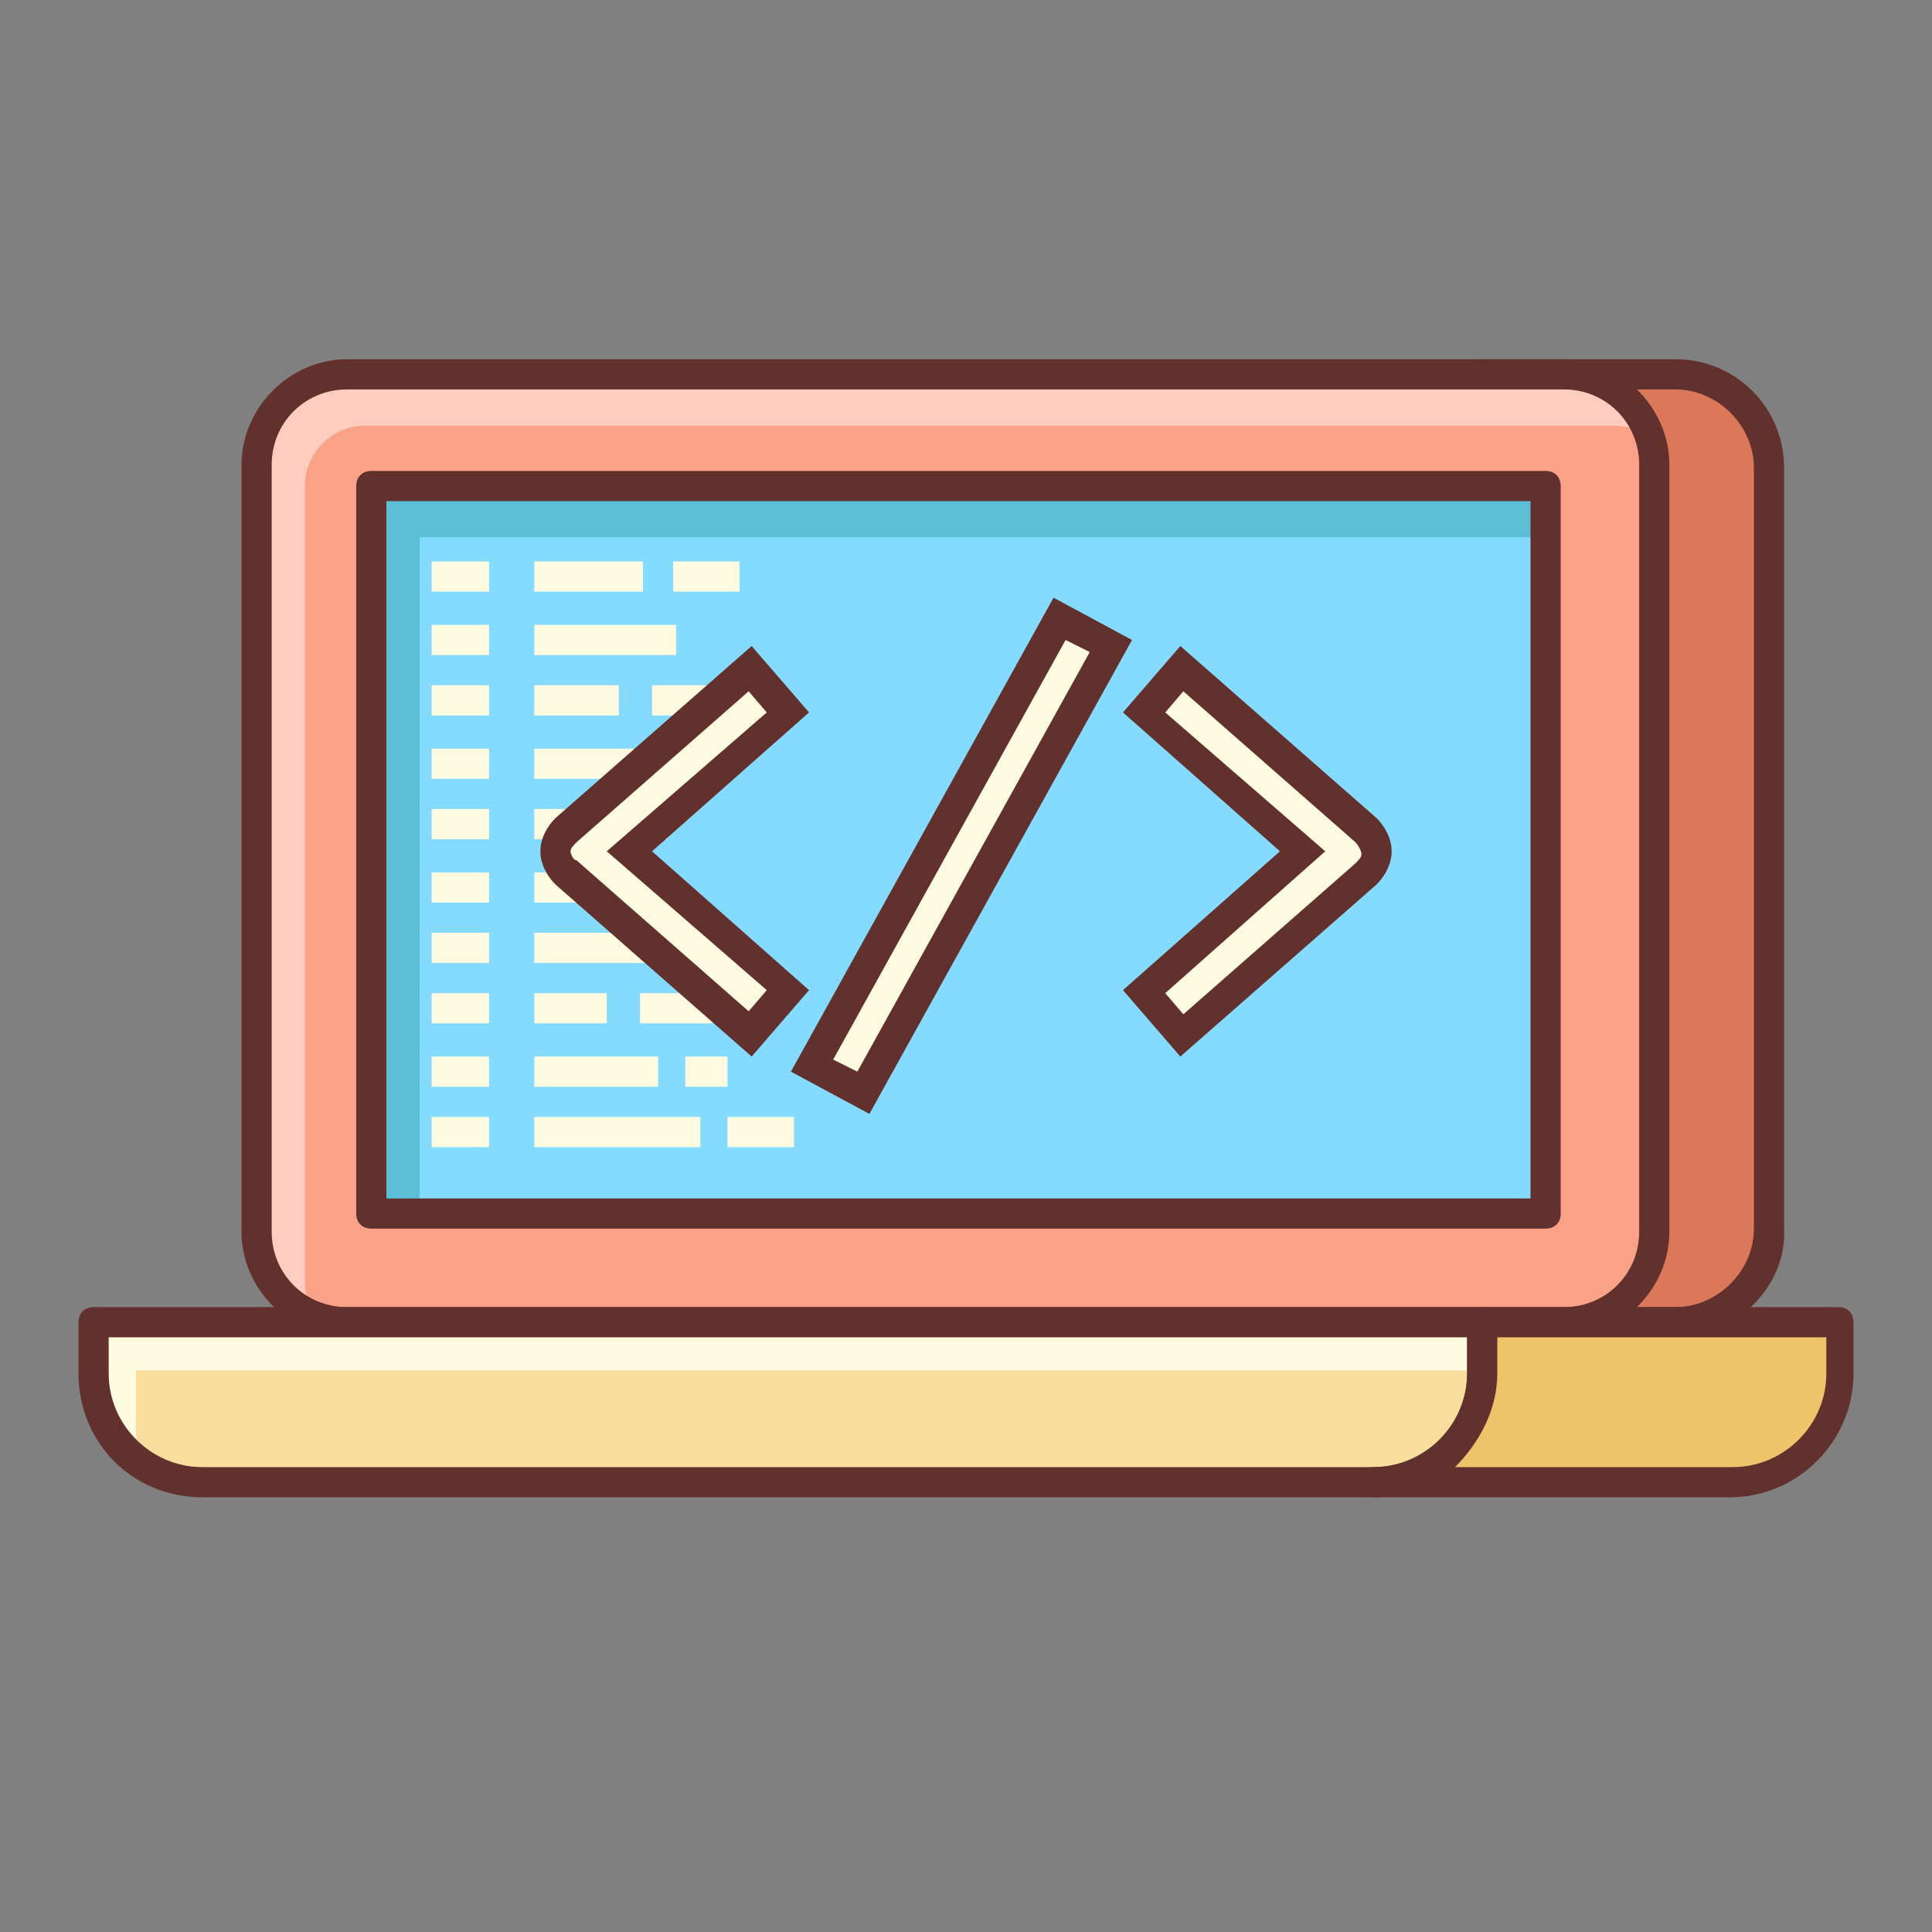 <?xml version="1.0" ?><svg id="Layer_1" style="enable-background:new 0 0 64 64;" version="1.1" viewBox="0 0 64 64" xml:space="preserve" xmlns="http://www.w3.org/2000/svg" xmlns:xlink="http://www.w3.org/1999/xlink"><rect x="0" y="0" width="64" height="64" fill="#808080" stroke="none"/><style type="text/css">
	.st0{fill:#DB785A;}
	.st1{fill:#63312D;}
	.st2{fill:#F9A287;}
	.st3{fill:#FFCDC0;}
	.st4{fill:#84DBFF;}
	.st5{fill:#5CBFD6;}
	.st6{fill:#FFFBE1;}
	.st7{fill:#F9DD9D;}
	.st8{fill:#EFC36A;}
</style><g id="Layer_2_1_"><g><path class="st0" d="M55.5,12.4h-6.5v31.4h6.5c1.7,0,3.1-1.4,3.1-3.1V15.5C58.7,13.8,57.3,12.4,55.5,12.4z"/></g><g id="XMLID_176_"><path class="st1" d="M55.5,44.3h-6.5v-1h6.5c1.4,0,2.6-1.2,2.6-2.6V15.5c0-1.4-1.2-2.6-2.6-2.6h-6.5v-1h6.5c2,0,3.6,1.6,3.6,3.6    v25.2C59.2,42.6,57.5,44.3,55.5,44.3z"/></g><g id="XMLID_178_"><path class="st2" d="M51.8,43.8H11.5c-1.7,0-3-1.3-3-3V15.4c0-1.7,1.3-3,3-3h40.3c1.7,0,3,1.3,3,3v25.4    C54.8,42.4,53.4,43.8,51.8,43.8z"/></g><g><path class="st3" d="M10.1,42.5V16.1c0-1.1,0.9-2,2-2h41.3c0.4,0,0.8,0.1,1.1,0.2c-0.4-1.1-1.5-1.9-2.8-1.9H11.5c-1.7,0-3,1.3-3,3    v25.4c0,1.3,0.8,2.3,1.9,2.8C10.2,43.2,10.1,42.8,10.1,42.5z"/></g><g id="XMLID_177_"><path class="st1" d="M51.8,44.3H11.5c-1.9,0-3.5-1.6-3.5-3.5V15.4c0-1.9,1.6-3.5,3.5-3.5h40.3c1.9,0,3.5,1.6,3.5,3.5v25.4    C55.3,42.7,53.7,44.3,51.8,44.3z M11.5,12.9C10.1,12.9,9,14,9,15.4v25.4c0,1.4,1.1,2.5,2.5,2.5h40.3c1.4,0,2.5-1.1,2.5-2.5V15.4    c0-1.4-1.1-2.5-2.5-2.5H11.5z"/></g><g id="XMLID_174_"><rect class="st4" height="24.1" width="38.9" x="12.3" y="16.1"/></g><g><polygon class="st5" points="13.9,17.8 51.2,17.8 51.2,16.1 12.3,16.1 12.3,40.2 13.9,40.2   "/></g><g id="XMLID_173_"><path class="st1" d="M51.2,40.7H12.3c-0.3,0-0.5-0.2-0.5-0.5V16.1c0-0.3,0.2-0.5,0.5-0.5h38.9c0.3,0,0.5,0.2,0.5,0.5v24.1    C51.7,40.5,51.5,40.7,51.2,40.7z M12.8,39.7h37.9V16.6H12.8V39.7z"/></g><g><path class="st6" d="M24.9,34.3l-6.1-5.3c-0.2-0.2-0.3-0.4-0.3-0.7c0-0.3,0.1-0.5,0.3-0.7l6.1-5.3l1.3,1.4l-5.3,4.6l5.3,4.6    L24.9,34.3z"/></g><g><path class="st4" d="M24.9,34.3l-6.1-5.3c-0.2-0.2-0.3-0.4-0.3-0.7c0-0.3,0.1-0.5,0.3-0.7l6.1-5.3l1.3,1.4l-5.3,4.6l5.3,4.6    L24.9,34.3z"/></g><g><rect class="st6" height="1" width="1.9" x="14.3" y="18.6"/></g><g><rect class="st6" height="1" width="1.9" x="14.3" y="20.7"/></g><g><rect class="st6" height="1" width="1.9" x="14.3" y="22.7"/></g><g><rect class="st6" height="1" width="1.9" x="14.3" y="24.8"/></g><g><rect class="st6" height="1" width="1.9" x="14.3" y="26.8"/></g><g><rect class="st6" height="1" width="1.9" x="14.3" y="28.9"/></g><g><rect class="st6" height="1" width="1.9" x="14.3" y="30.9"/></g><g><rect class="st6" height="1" width="1.9" x="14.3" y="32.9"/></g><g><rect class="st6" height="1" width="1.9" x="14.3" y="35"/></g><g><rect class="st6" height="1" width="1.9" x="14.3" y="37"/></g><g><rect class="st6" height="1" width="3.6" x="17.7" y="18.6"/></g><g><rect class="st6" height="1" width="4.7" x="17.7" y="20.7"/></g><g><rect class="st6" height="1" width="2.8" x="17.7" y="22.7"/></g><g><rect class="st6" height="1" width="2.8" x="21.6" y="22.7"/></g><g><rect class="st6" height="1" width="4.4" x="17.7" y="24.8"/></g><g><rect class="st6" height="1" width="4.4" x="17.7" y="26.8"/></g><g><rect class="st6" height="1" width="4.4" x="17.7" y="28.9"/></g><g><rect class="st6" height="1" width="4.4" x="17.7" y="30.9"/></g><g><rect class="st6" height="1" width="2.4" x="17.7" y="32.9"/></g><g><rect class="st6" height="1" width="4.1" x="17.7" y="35"/></g><g><rect class="st6" height="1" width="5.5" x="17.7" y="37"/></g><g><rect class="st6" height="1" width="2.4" x="21.2" y="32.9"/></g><g><rect class="st6" height="1" width="1.4" x="22.7" y="35"/></g><g><rect class="st6" height="1" width="2.2" x="24.1" y="37"/></g><g><rect class="st6" height="1" width="2.2" x="22.3" y="18.6"/></g><g><path class="st7" d="M49.1,43.8v1.7c0,2-1.6,3.6-3.6,3.6H6.7c-0.7,0-1.4-0.2-2-0.6h0c-1-0.7-1.6-1.7-1.6-3v-1.7H49.1z"/></g><g><path class="st6" d="M4.5,45.4v1.9c0,0.4,0.1,0.8,0.2,1.1c-1-0.7-1.6-1.7-1.6-3v-1.7h46v1.7C49.1,45.4,4.5,45.4,4.5,45.4z"/></g><g><path class="st1" d="M45.5,49.6H6.7c-2.3,0-4.1-1.8-4.1-4.1v-1.7c0-0.3,0.2-0.5,0.5-0.5h46c0.3,0,0.5,0.2,0.5,0.5v1.7    C49.6,47.7,47.7,49.6,45.5,49.6z M3.6,44.3v1.2c0,1.7,1.4,3.1,3.1,3.1h38.8c1.7,0,3.1-1.4,3.1-3.1v-1.2H3.6z"/></g><g><path class="st8" d="M49.1,43.8v1.7c0,2-1.6,3.6-3.6,3.6h11.8c2,0,3.6-1.6,3.6-3.6v-1.7H49.1z"/></g><g><path class="st1" d="M57.3,49.6H45.5c-0.3,0-0.5-0.2-0.5-0.5s0.2-0.5,0.5-0.5c1.7,0,3.1-1.4,3.1-3.1v-1.7c0-0.3,0.2-0.5,0.5-0.5    h11.8c0.3,0,0.5,0.2,0.5,0.5v1.7C61.4,47.7,59.6,49.6,57.3,49.6z M48.2,48.6h9.2c1.7,0,3.1-1.4,3.1-3.1v-1.2H49.6v1.2    C49.6,46.7,49,47.8,48.2,48.6z"/></g><g><path class="st6" d="M39.2,34.3l6.1-5.3c0.2-0.2,0.3-0.4,0.3-0.7c0-0.3-0.1-0.5-0.3-0.7l-6.1-5.3l-1.3,1.4l5.3,4.6l-5.3,4.6    L39.2,34.3z"/></g><g><rect class="st6" height="1.9" transform="matrix(0.484 -0.875 0.875 0.484 -8.39 42.55)" width="16.9" x="23.4" y="27.4"/></g><g><path class="st6" d="M24.9,34.3l-6.1-5.3c-0.2-0.2-0.3-0.4-0.3-0.7c0-0.3,0.1-0.5,0.3-0.7l6.1-5.3l1.3,1.4l-5.3,4.6l5.3,4.6    L24.9,34.3z"/></g><g><path class="st1" d="M24.9,35l-6.5-5.7c-0.3-0.3-0.5-0.7-0.5-1.1c0-0.4,0.2-0.8,0.5-1.1l6.5-5.7l1.9,2.2l-5.2,4.6l5.2,4.6L24.9,35    z M24.8,22.9l-5.7,5c-0.1,0.1-0.2,0.2-0.2,0.3c0,0.1,0.1,0.3,0.2,0.3l5.7,5l0.6-0.7l-5.3-4.6l5.3-4.6L24.8,22.9z"/></g><g><path class="st4" d="M39.2,34.3l6.1-5.3c0.2-0.2,0.3-0.4,0.3-0.7c0-0.3-0.1-0.5-0.3-0.7l-6.1-5.3l-1.3,1.4l5.3,4.6l-5.3,4.6    L39.2,34.3z"/></g><g><path class="st6" d="M39.2,34.3l6.1-5.3c0.2-0.2,0.3-0.4,0.3-0.7c0-0.3-0.1-0.5-0.3-0.7l-6.1-5.3l-1.3,1.4l5.3,4.6l-5.3,4.6    L39.2,34.3z"/></g><g><path class="st1" d="M39.1,35l-1.9-2.2l5.2-4.6l-5.2-4.6l1.9-2.2l6.5,5.7c0.3,0.3,0.5,0.7,0.5,1.1c0,0.4-0.2,0.8-0.5,1.1L39.1,35z     M38.6,32.9l0.6,0.7l5.7-5c0.1-0.1,0.2-0.2,0.2-0.3S45,28,44.9,27.9l-5.7-5l-0.6,0.7l5.3,4.6L38.6,32.9z"/></g><g><rect class="st4" height="1.9" transform="matrix(0.484 -0.875 0.875 0.484 -8.39 42.55)" width="16.9" x="23.4" y="27.4"/></g><g><rect class="st6" height="1.9" transform="matrix(0.484 -0.875 0.875 0.484 -8.39 42.55)" width="16.9" x="23.4" y="27.4"/></g><g><path class="st1" d="M28.8,36.9l-2.6-1.4l8.7-15.7l2.6,1.4L28.8,36.9z M27.6,35.1l0.8,0.4l7.7-13.9l-0.8-0.4L27.6,35.1z"/></g></g></svg>